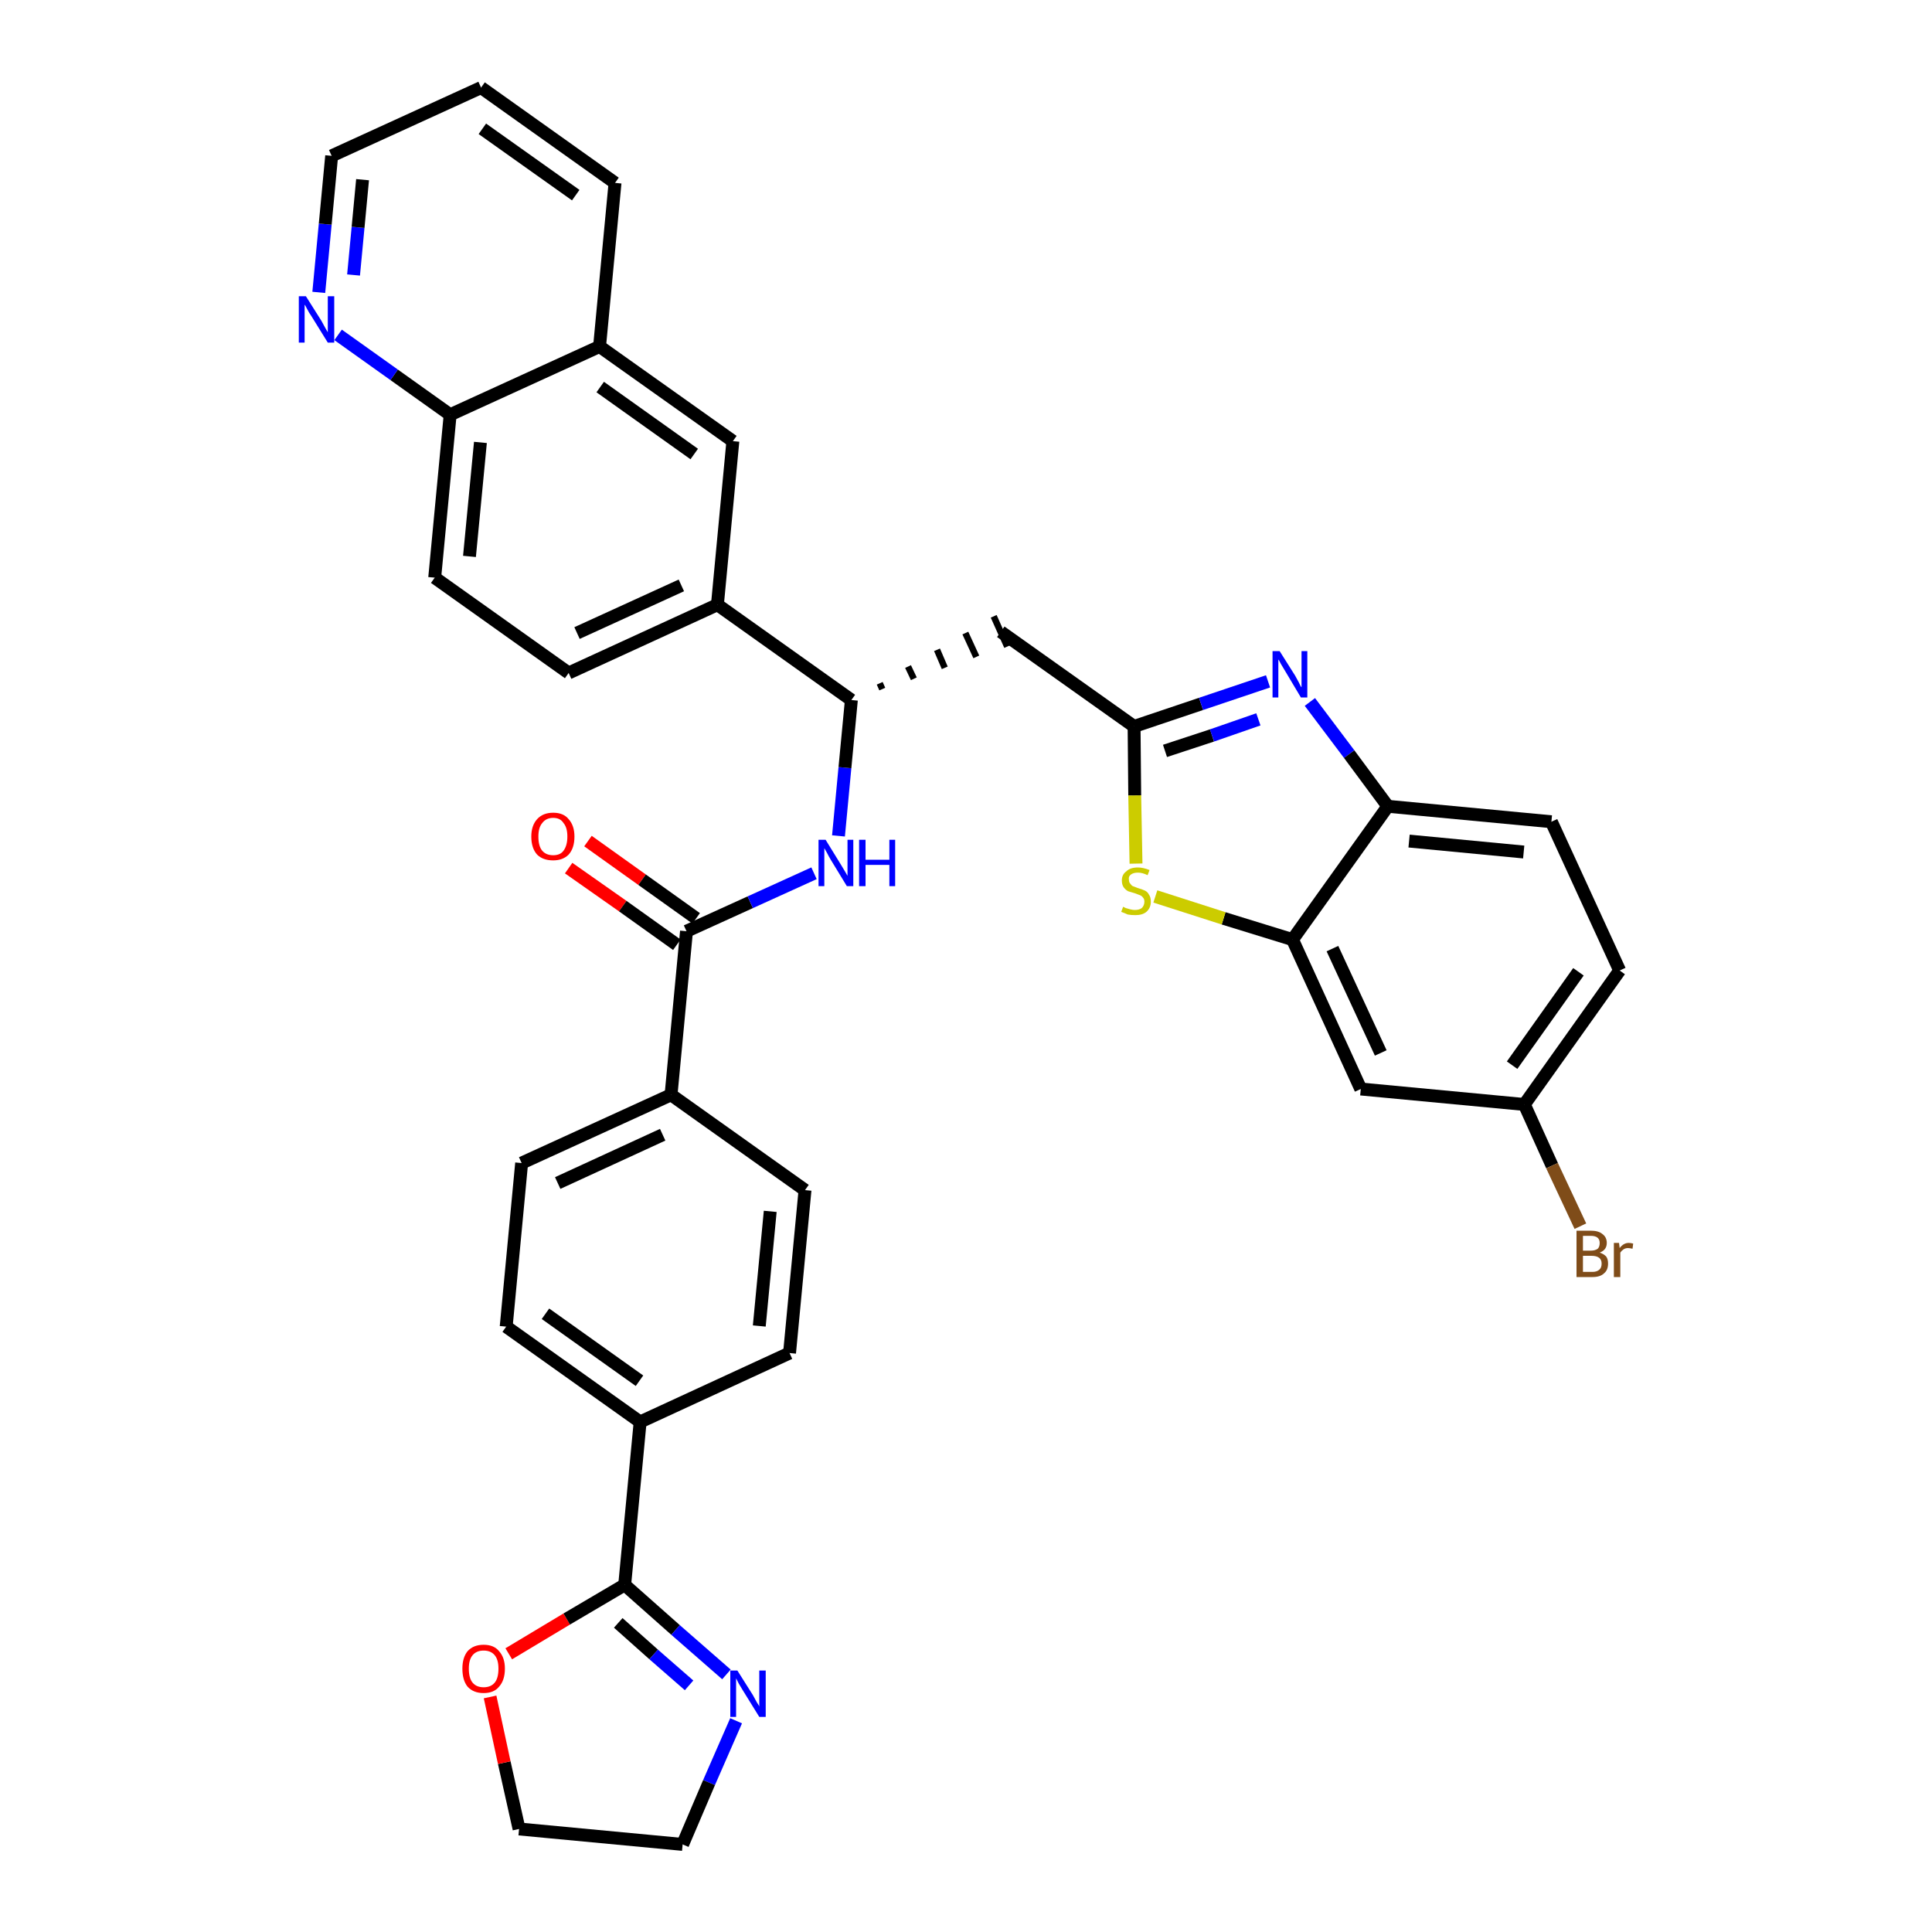 <?xml version='1.0' encoding='iso-8859-1'?>
<svg version='1.1' baseProfile='full'
              xmlns='http://www.w3.org/2000/svg'
                      xmlns:rdkit='http://www.rdkit.org/xml'
                      xmlns:xlink='http://www.w3.org/1999/xlink'
                  xml:space='preserve'
width='300px' height='300px' viewBox='0 0 300 300'>
<!-- END OF HEADER -->
<path class='bond-0 atom-0 atom-1' d='M 88.3,134.8 L 96.7,140.7' style='fill:none;fill-rule:evenodd;stroke:#FF0000;stroke-width:2.0px;stroke-linecap:butt;stroke-linejoin:miter;stroke-opacity:1' />
<path class='bond-0 atom-0 atom-1' d='M 96.7,140.7 L 105.1,146.7' style='fill:none;fill-rule:evenodd;stroke:#000000;stroke-width:2.0px;stroke-linecap:butt;stroke-linejoin:miter;stroke-opacity:1' />
<path class='bond-0 atom-0 atom-1' d='M 91.3,130.6 L 99.7,136.6' style='fill:none;fill-rule:evenodd;stroke:#FF0000;stroke-width:2.0px;stroke-linecap:butt;stroke-linejoin:miter;stroke-opacity:1' />
<path class='bond-0 atom-0 atom-1' d='M 99.7,136.6 L 108.1,142.6' style='fill:none;fill-rule:evenodd;stroke:#000000;stroke-width:2.0px;stroke-linecap:butt;stroke-linejoin:miter;stroke-opacity:1' />
<path class='bond-1 atom-1 atom-2' d='M 106.6,144.6 L 116.5,140.1' style='fill:none;fill-rule:evenodd;stroke:#000000;stroke-width:2.0px;stroke-linecap:butt;stroke-linejoin:miter;stroke-opacity:1' />
<path class='bond-1 atom-1 atom-2' d='M 116.5,140.1 L 126.4,135.6' style='fill:none;fill-rule:evenodd;stroke:#0000FF;stroke-width:2.0px;stroke-linecap:butt;stroke-linejoin:miter;stroke-opacity:1' />
<path class='bond-24 atom-1 atom-25' d='M 106.6,144.6 L 104.2,170.0' style='fill:none;fill-rule:evenodd;stroke:#000000;stroke-width:2.0px;stroke-linecap:butt;stroke-linejoin:miter;stroke-opacity:1' />
<path class='bond-2 atom-2 atom-3' d='M 130.2,129.8 L 131.2,119.2' style='fill:none;fill-rule:evenodd;stroke:#0000FF;stroke-width:2.0px;stroke-linecap:butt;stroke-linejoin:miter;stroke-opacity:1' />
<path class='bond-2 atom-2 atom-3' d='M 131.2,119.2 L 132.2,108.7' style='fill:none;fill-rule:evenodd;stroke:#000000;stroke-width:2.0px;stroke-linecap:butt;stroke-linejoin:miter;stroke-opacity:1' />
<path class='bond-3 atom-3 atom-4' d='M 137.0,107.0 L 136.6,106.1' style='fill:none;fill-rule:evenodd;stroke:#000000;stroke-width:1.0px;stroke-linecap:butt;stroke-linejoin:miter;stroke-opacity:1' />
<path class='bond-3 atom-3 atom-4' d='M 141.9,105.4 L 141.0,103.5' style='fill:none;fill-rule:evenodd;stroke:#000000;stroke-width:1.0px;stroke-linecap:butt;stroke-linejoin:miter;stroke-opacity:1' />
<path class='bond-3 atom-3 atom-4' d='M 146.7,103.7 L 145.5,100.9' style='fill:none;fill-rule:evenodd;stroke:#000000;stroke-width:1.0px;stroke-linecap:butt;stroke-linejoin:miter;stroke-opacity:1' />
<path class='bond-3 atom-3 atom-4' d='M 151.6,102.0 L 149.9,98.3' style='fill:none;fill-rule:evenodd;stroke:#000000;stroke-width:1.0px;stroke-linecap:butt;stroke-linejoin:miter;stroke-opacity:1' />
<path class='bond-3 atom-3 atom-4' d='M 156.4,100.4 L 154.3,95.7' style='fill:none;fill-rule:evenodd;stroke:#000000;stroke-width:1.0px;stroke-linecap:butt;stroke-linejoin:miter;stroke-opacity:1' />
<path class='bond-14 atom-3 atom-15' d='M 132.2,108.7 L 111.4,93.9' style='fill:none;fill-rule:evenodd;stroke:#000000;stroke-width:2.0px;stroke-linecap:butt;stroke-linejoin:miter;stroke-opacity:1' />
<path class='bond-4 atom-4 atom-5' d='M 155.4,98.1 L 176.1,112.8' style='fill:none;fill-rule:evenodd;stroke:#000000;stroke-width:2.0px;stroke-linecap:butt;stroke-linejoin:miter;stroke-opacity:1' />
<path class='bond-5 atom-5 atom-6' d='M 176.1,112.8 L 186.5,109.3' style='fill:none;fill-rule:evenodd;stroke:#000000;stroke-width:2.0px;stroke-linecap:butt;stroke-linejoin:miter;stroke-opacity:1' />
<path class='bond-5 atom-5 atom-6' d='M 186.5,109.3 L 196.9,105.8' style='fill:none;fill-rule:evenodd;stroke:#0000FF;stroke-width:2.0px;stroke-linecap:butt;stroke-linejoin:miter;stroke-opacity:1' />
<path class='bond-5 atom-5 atom-6' d='M 180.9,116.6 L 188.2,114.2' style='fill:none;fill-rule:evenodd;stroke:#000000;stroke-width:2.0px;stroke-linecap:butt;stroke-linejoin:miter;stroke-opacity:1' />
<path class='bond-5 atom-5 atom-6' d='M 188.2,114.2 L 195.4,111.7' style='fill:none;fill-rule:evenodd;stroke:#0000FF;stroke-width:2.0px;stroke-linecap:butt;stroke-linejoin:miter;stroke-opacity:1' />
<path class='bond-35 atom-14 atom-5' d='M 176.4,134.1 L 176.2,123.5' style='fill:none;fill-rule:evenodd;stroke:#CCCC00;stroke-width:2.0px;stroke-linecap:butt;stroke-linejoin:miter;stroke-opacity:1' />
<path class='bond-35 atom-14 atom-5' d='M 176.2,123.5 L 176.1,112.8' style='fill:none;fill-rule:evenodd;stroke:#000000;stroke-width:2.0px;stroke-linecap:butt;stroke-linejoin:miter;stroke-opacity:1' />
<path class='bond-6 atom-6 atom-7' d='M 203.4,109.0 L 209.5,117.1' style='fill:none;fill-rule:evenodd;stroke:#0000FF;stroke-width:2.0px;stroke-linecap:butt;stroke-linejoin:miter;stroke-opacity:1' />
<path class='bond-6 atom-6 atom-7' d='M 209.5,117.1 L 215.5,125.2' style='fill:none;fill-rule:evenodd;stroke:#000000;stroke-width:2.0px;stroke-linecap:butt;stroke-linejoin:miter;stroke-opacity:1' />
<path class='bond-7 atom-7 atom-8' d='M 215.5,125.2 L 240.9,127.6' style='fill:none;fill-rule:evenodd;stroke:#000000;stroke-width:2.0px;stroke-linecap:butt;stroke-linejoin:miter;stroke-opacity:1' />
<path class='bond-7 atom-7 atom-8' d='M 218.8,130.6 L 236.6,132.3' style='fill:none;fill-rule:evenodd;stroke:#000000;stroke-width:2.0px;stroke-linecap:butt;stroke-linejoin:miter;stroke-opacity:1' />
<path class='bond-38 atom-13 atom-7' d='M 200.7,145.9 L 215.5,125.2' style='fill:none;fill-rule:evenodd;stroke:#000000;stroke-width:2.0px;stroke-linecap:butt;stroke-linejoin:miter;stroke-opacity:1' />
<path class='bond-8 atom-8 atom-9' d='M 240.9,127.6 L 251.5,150.7' style='fill:none;fill-rule:evenodd;stroke:#000000;stroke-width:2.0px;stroke-linecap:butt;stroke-linejoin:miter;stroke-opacity:1' />
<path class='bond-9 atom-9 atom-10' d='M 251.5,150.7 L 236.7,171.5' style='fill:none;fill-rule:evenodd;stroke:#000000;stroke-width:2.0px;stroke-linecap:butt;stroke-linejoin:miter;stroke-opacity:1' />
<path class='bond-9 atom-9 atom-10' d='M 245.1,150.9 L 234.8,165.4' style='fill:none;fill-rule:evenodd;stroke:#000000;stroke-width:2.0px;stroke-linecap:butt;stroke-linejoin:miter;stroke-opacity:1' />
<path class='bond-10 atom-10 atom-11' d='M 236.7,171.5 L 241.0,181.0' style='fill:none;fill-rule:evenodd;stroke:#000000;stroke-width:2.0px;stroke-linecap:butt;stroke-linejoin:miter;stroke-opacity:1' />
<path class='bond-10 atom-10 atom-11' d='M 241.0,181.0 L 245.4,190.4' style='fill:none;fill-rule:evenodd;stroke:#7F4C19;stroke-width:2.0px;stroke-linecap:butt;stroke-linejoin:miter;stroke-opacity:1' />
<path class='bond-11 atom-10 atom-12' d='M 236.7,171.5 L 211.3,169.1' style='fill:none;fill-rule:evenodd;stroke:#000000;stroke-width:2.0px;stroke-linecap:butt;stroke-linejoin:miter;stroke-opacity:1' />
<path class='bond-12 atom-12 atom-13' d='M 211.3,169.1 L 200.7,145.9' style='fill:none;fill-rule:evenodd;stroke:#000000;stroke-width:2.0px;stroke-linecap:butt;stroke-linejoin:miter;stroke-opacity:1' />
<path class='bond-12 atom-12 atom-13' d='M 214.4,163.5 L 206.9,147.3' style='fill:none;fill-rule:evenodd;stroke:#000000;stroke-width:2.0px;stroke-linecap:butt;stroke-linejoin:miter;stroke-opacity:1' />
<path class='bond-13 atom-13 atom-14' d='M 200.7,145.9 L 190.0,142.6' style='fill:none;fill-rule:evenodd;stroke:#000000;stroke-width:2.0px;stroke-linecap:butt;stroke-linejoin:miter;stroke-opacity:1' />
<path class='bond-13 atom-13 atom-14' d='M 190.0,142.6 L 179.4,139.2' style='fill:none;fill-rule:evenodd;stroke:#CCCC00;stroke-width:2.0px;stroke-linecap:butt;stroke-linejoin:miter;stroke-opacity:1' />
<path class='bond-15 atom-15 atom-16' d='M 111.4,93.9 L 88.3,104.5' style='fill:none;fill-rule:evenodd;stroke:#000000;stroke-width:2.0px;stroke-linecap:butt;stroke-linejoin:miter;stroke-opacity:1' />
<path class='bond-15 atom-15 atom-16' d='M 105.8,90.9 L 89.6,98.3' style='fill:none;fill-rule:evenodd;stroke:#000000;stroke-width:2.0px;stroke-linecap:butt;stroke-linejoin:miter;stroke-opacity:1' />
<path class='bond-36 atom-24 atom-15' d='M 113.8,68.5 L 111.4,93.9' style='fill:none;fill-rule:evenodd;stroke:#000000;stroke-width:2.0px;stroke-linecap:butt;stroke-linejoin:miter;stroke-opacity:1' />
<path class='bond-16 atom-16 atom-17' d='M 88.3,104.5 L 67.5,89.7' style='fill:none;fill-rule:evenodd;stroke:#000000;stroke-width:2.0px;stroke-linecap:butt;stroke-linejoin:miter;stroke-opacity:1' />
<path class='bond-17 atom-17 atom-18' d='M 67.5,89.7 L 69.9,64.4' style='fill:none;fill-rule:evenodd;stroke:#000000;stroke-width:2.0px;stroke-linecap:butt;stroke-linejoin:miter;stroke-opacity:1' />
<path class='bond-17 atom-17 atom-18' d='M 72.9,86.4 L 74.6,68.7' style='fill:none;fill-rule:evenodd;stroke:#000000;stroke-width:2.0px;stroke-linecap:butt;stroke-linejoin:miter;stroke-opacity:1' />
<path class='bond-18 atom-18 atom-19' d='M 69.9,64.4 L 61.2,58.2' style='fill:none;fill-rule:evenodd;stroke:#000000;stroke-width:2.0px;stroke-linecap:butt;stroke-linejoin:miter;stroke-opacity:1' />
<path class='bond-18 atom-18 atom-19' d='M 61.2,58.2 L 52.5,52.0' style='fill:none;fill-rule:evenodd;stroke:#0000FF;stroke-width:2.0px;stroke-linecap:butt;stroke-linejoin:miter;stroke-opacity:1' />
<path class='bond-39 atom-23 atom-18' d='M 93.1,53.8 L 69.9,64.4' style='fill:none;fill-rule:evenodd;stroke:#000000;stroke-width:2.0px;stroke-linecap:butt;stroke-linejoin:miter;stroke-opacity:1' />
<path class='bond-19 atom-19 atom-20' d='M 49.5,45.4 L 50.5,34.8' style='fill:none;fill-rule:evenodd;stroke:#0000FF;stroke-width:2.0px;stroke-linecap:butt;stroke-linejoin:miter;stroke-opacity:1' />
<path class='bond-19 atom-19 atom-20' d='M 50.5,34.8 L 51.5,24.2' style='fill:none;fill-rule:evenodd;stroke:#000000;stroke-width:2.0px;stroke-linecap:butt;stroke-linejoin:miter;stroke-opacity:1' />
<path class='bond-19 atom-19 atom-20' d='M 54.9,42.7 L 55.6,35.3' style='fill:none;fill-rule:evenodd;stroke:#0000FF;stroke-width:2.0px;stroke-linecap:butt;stroke-linejoin:miter;stroke-opacity:1' />
<path class='bond-19 atom-19 atom-20' d='M 55.6,35.3 L 56.3,27.9' style='fill:none;fill-rule:evenodd;stroke:#000000;stroke-width:2.0px;stroke-linecap:butt;stroke-linejoin:miter;stroke-opacity:1' />
<path class='bond-20 atom-20 atom-21' d='M 51.5,24.2 L 74.7,13.6' style='fill:none;fill-rule:evenodd;stroke:#000000;stroke-width:2.0px;stroke-linecap:butt;stroke-linejoin:miter;stroke-opacity:1' />
<path class='bond-21 atom-21 atom-22' d='M 74.7,13.6 L 95.5,28.4' style='fill:none;fill-rule:evenodd;stroke:#000000;stroke-width:2.0px;stroke-linecap:butt;stroke-linejoin:miter;stroke-opacity:1' />
<path class='bond-21 atom-21 atom-22' d='M 74.9,20.0 L 89.4,30.3' style='fill:none;fill-rule:evenodd;stroke:#000000;stroke-width:2.0px;stroke-linecap:butt;stroke-linejoin:miter;stroke-opacity:1' />
<path class='bond-22 atom-22 atom-23' d='M 95.5,28.4 L 93.1,53.8' style='fill:none;fill-rule:evenodd;stroke:#000000;stroke-width:2.0px;stroke-linecap:butt;stroke-linejoin:miter;stroke-opacity:1' />
<path class='bond-23 atom-23 atom-24' d='M 93.1,53.8 L 113.8,68.5' style='fill:none;fill-rule:evenodd;stroke:#000000;stroke-width:2.0px;stroke-linecap:butt;stroke-linejoin:miter;stroke-opacity:1' />
<path class='bond-23 atom-23 atom-24' d='M 93.2,60.1 L 107.8,70.5' style='fill:none;fill-rule:evenodd;stroke:#000000;stroke-width:2.0px;stroke-linecap:butt;stroke-linejoin:miter;stroke-opacity:1' />
<path class='bond-25 atom-25 atom-26' d='M 104.2,170.0 L 81.0,180.6' style='fill:none;fill-rule:evenodd;stroke:#000000;stroke-width:2.0px;stroke-linecap:butt;stroke-linejoin:miter;stroke-opacity:1' />
<path class='bond-25 atom-25 atom-26' d='M 102.9,176.2 L 86.6,183.7' style='fill:none;fill-rule:evenodd;stroke:#000000;stroke-width:2.0px;stroke-linecap:butt;stroke-linejoin:miter;stroke-opacity:1' />
<path class='bond-37 atom-35 atom-25' d='M 125.0,184.8 L 104.2,170.0' style='fill:none;fill-rule:evenodd;stroke:#000000;stroke-width:2.0px;stroke-linecap:butt;stroke-linejoin:miter;stroke-opacity:1' />
<path class='bond-26 atom-26 atom-27' d='M 81.0,180.6 L 78.6,206.0' style='fill:none;fill-rule:evenodd;stroke:#000000;stroke-width:2.0px;stroke-linecap:butt;stroke-linejoin:miter;stroke-opacity:1' />
<path class='bond-27 atom-27 atom-28' d='M 78.6,206.0 L 99.4,220.8' style='fill:none;fill-rule:evenodd;stroke:#000000;stroke-width:2.0px;stroke-linecap:butt;stroke-linejoin:miter;stroke-opacity:1' />
<path class='bond-27 atom-27 atom-28' d='M 84.7,204.0 L 99.3,214.4' style='fill:none;fill-rule:evenodd;stroke:#000000;stroke-width:2.0px;stroke-linecap:butt;stroke-linejoin:miter;stroke-opacity:1' />
<path class='bond-28 atom-28 atom-29' d='M 99.4,220.8 L 97.0,246.1' style='fill:none;fill-rule:evenodd;stroke:#000000;stroke-width:2.0px;stroke-linecap:butt;stroke-linejoin:miter;stroke-opacity:1' />
<path class='bond-33 atom-28 atom-34' d='M 99.4,220.8 L 122.6,210.1' style='fill:none;fill-rule:evenodd;stroke:#000000;stroke-width:2.0px;stroke-linecap:butt;stroke-linejoin:miter;stroke-opacity:1' />
<path class='bond-29 atom-29 atom-30' d='M 97.0,246.1 L 104.9,253.1' style='fill:none;fill-rule:evenodd;stroke:#000000;stroke-width:2.0px;stroke-linecap:butt;stroke-linejoin:miter;stroke-opacity:1' />
<path class='bond-29 atom-29 atom-30' d='M 104.9,253.1 L 112.8,260.0' style='fill:none;fill-rule:evenodd;stroke:#0000FF;stroke-width:2.0px;stroke-linecap:butt;stroke-linejoin:miter;stroke-opacity:1' />
<path class='bond-29 atom-29 atom-30' d='M 96.0,252.0 L 101.5,256.9' style='fill:none;fill-rule:evenodd;stroke:#000000;stroke-width:2.0px;stroke-linecap:butt;stroke-linejoin:miter;stroke-opacity:1' />
<path class='bond-29 atom-29 atom-30' d='M 101.5,256.9 L 107.0,261.7' style='fill:none;fill-rule:evenodd;stroke:#0000FF;stroke-width:2.0px;stroke-linecap:butt;stroke-linejoin:miter;stroke-opacity:1' />
<path class='bond-40 atom-33 atom-29' d='M 79.0,256.8 L 88.0,251.4' style='fill:none;fill-rule:evenodd;stroke:#FF0000;stroke-width:2.0px;stroke-linecap:butt;stroke-linejoin:miter;stroke-opacity:1' />
<path class='bond-40 atom-33 atom-29' d='M 88.0,251.4 L 97.0,246.1' style='fill:none;fill-rule:evenodd;stroke:#000000;stroke-width:2.0px;stroke-linecap:butt;stroke-linejoin:miter;stroke-opacity:1' />
<path class='bond-30 atom-30 atom-31' d='M 114.3,267.2 L 110.1,276.8' style='fill:none;fill-rule:evenodd;stroke:#0000FF;stroke-width:2.0px;stroke-linecap:butt;stroke-linejoin:miter;stroke-opacity:1' />
<path class='bond-30 atom-30 atom-31' d='M 110.1,276.8 L 106.0,286.4' style='fill:none;fill-rule:evenodd;stroke:#000000;stroke-width:2.0px;stroke-linecap:butt;stroke-linejoin:miter;stroke-opacity:1' />
<path class='bond-31 atom-31 atom-32' d='M 106.0,286.4 L 80.6,284.0' style='fill:none;fill-rule:evenodd;stroke:#000000;stroke-width:2.0px;stroke-linecap:butt;stroke-linejoin:miter;stroke-opacity:1' />
<path class='bond-32 atom-32 atom-33' d='M 80.6,284.0 L 78.3,273.7' style='fill:none;fill-rule:evenodd;stroke:#000000;stroke-width:2.0px;stroke-linecap:butt;stroke-linejoin:miter;stroke-opacity:1' />
<path class='bond-32 atom-32 atom-33' d='M 78.3,273.7 L 76.1,263.5' style='fill:none;fill-rule:evenodd;stroke:#FF0000;stroke-width:2.0px;stroke-linecap:butt;stroke-linejoin:miter;stroke-opacity:1' />
<path class='bond-34 atom-34 atom-35' d='M 122.6,210.1 L 125.0,184.8' style='fill:none;fill-rule:evenodd;stroke:#000000;stroke-width:2.0px;stroke-linecap:butt;stroke-linejoin:miter;stroke-opacity:1' />
<path class='bond-34 atom-34 atom-35' d='M 117.9,205.9 L 119.6,188.1' style='fill:none;fill-rule:evenodd;stroke:#000000;stroke-width:2.0px;stroke-linecap:butt;stroke-linejoin:miter;stroke-opacity:1' />
<path  class='atom-0' d='M 82.5 129.9
Q 82.5 128.2, 83.4 127.2
Q 84.3 126.2, 85.9 126.2
Q 87.5 126.2, 88.3 127.2
Q 89.2 128.2, 89.2 129.9
Q 89.2 131.7, 88.3 132.7
Q 87.4 133.6, 85.9 133.6
Q 84.3 133.6, 83.4 132.7
Q 82.5 131.7, 82.5 129.9
M 85.9 132.8
Q 87.0 132.8, 87.5 132.1
Q 88.1 131.3, 88.1 129.9
Q 88.1 128.5, 87.5 127.8
Q 87.0 127.0, 85.9 127.0
Q 84.8 127.0, 84.2 127.8
Q 83.6 128.5, 83.6 129.9
Q 83.6 131.4, 84.2 132.1
Q 84.8 132.8, 85.9 132.8
' fill='#FF0000'/>
<path  class='atom-2' d='M 128.2 130.4
L 130.6 134.3
Q 130.8 134.6, 131.2 135.3
Q 131.6 136.0, 131.6 136.0
L 131.6 130.4
L 132.5 130.4
L 132.5 137.6
L 131.5 137.6
L 129.0 133.5
Q 128.7 133.0, 128.4 132.4
Q 128.1 131.9, 128.0 131.7
L 128.0 137.6
L 127.1 137.6
L 127.1 130.4
L 128.2 130.4
' fill='#0000FF'/>
<path  class='atom-2' d='M 133.4 130.4
L 134.4 130.4
L 134.4 133.5
L 138.1 133.5
L 138.1 130.4
L 139.0 130.4
L 139.0 137.6
L 138.1 137.6
L 138.1 134.3
L 134.4 134.3
L 134.4 137.6
L 133.4 137.6
L 133.4 130.4
' fill='#0000FF'/>
<path  class='atom-6' d='M 198.7 101.1
L 201.1 104.9
Q 201.3 105.3, 201.7 106.0
Q 202.0 106.7, 202.1 106.7
L 202.1 101.1
L 203.0 101.1
L 203.0 108.3
L 202.0 108.3
L 199.5 104.1
Q 199.2 103.6, 198.9 103.1
Q 198.6 102.5, 198.5 102.4
L 198.5 108.3
L 197.6 108.3
L 197.6 101.1
L 198.7 101.1
' fill='#0000FF'/>
<path  class='atom-11' d='M 248.4 194.5
Q 249.0 194.7, 249.4 195.1
Q 249.7 195.5, 249.7 196.2
Q 249.7 197.2, 249.1 197.7
Q 248.5 198.3, 247.3 198.3
L 244.8 198.3
L 244.8 191.1
L 247.0 191.1
Q 248.2 191.1, 248.8 191.6
Q 249.5 192.1, 249.5 193.0
Q 249.5 194.1, 248.4 194.5
M 245.8 191.9
L 245.8 194.2
L 247.0 194.2
Q 247.7 194.2, 248.1 193.9
Q 248.4 193.6, 248.4 193.0
Q 248.4 191.9, 247.0 191.9
L 245.8 191.9
M 247.3 197.5
Q 248.0 197.5, 248.4 197.1
Q 248.7 196.8, 248.7 196.2
Q 248.7 195.6, 248.3 195.3
Q 247.9 195.0, 247.1 195.0
L 245.8 195.0
L 245.8 197.5
L 247.3 197.5
' fill='#7F4C19'/>
<path  class='atom-11' d='M 251.4 193.0
L 251.5 193.8
Q 252.1 193.0, 252.9 193.0
Q 253.2 193.0, 253.6 193.1
L 253.5 193.9
Q 253.0 193.8, 252.8 193.8
Q 252.4 193.8, 252.1 194.0
Q 251.8 194.2, 251.6 194.5
L 251.6 198.3
L 250.6 198.3
L 250.6 193.0
L 251.4 193.0
' fill='#7F4C19'/>
<path  class='atom-14' d='M 174.4 140.8
Q 174.4 140.8, 174.8 141.0
Q 175.1 141.1, 175.5 141.2
Q 175.9 141.3, 176.2 141.3
Q 176.9 141.3, 177.3 141.0
Q 177.7 140.6, 177.7 140.0
Q 177.7 139.6, 177.5 139.4
Q 177.3 139.1, 177.0 139.0
Q 176.7 138.9, 176.2 138.7
Q 175.5 138.5, 175.2 138.4
Q 174.8 138.2, 174.5 137.8
Q 174.2 137.4, 174.2 136.7
Q 174.2 135.8, 174.9 135.3
Q 175.5 134.7, 176.7 134.7
Q 177.5 134.7, 178.5 135.1
L 178.2 135.9
Q 177.4 135.5, 176.7 135.5
Q 176.0 135.5, 175.6 135.8
Q 175.2 136.1, 175.3 136.6
Q 175.3 137.0, 175.5 137.2
Q 175.7 137.5, 175.9 137.6
Q 176.2 137.7, 176.7 137.9
Q 177.4 138.1, 177.8 138.3
Q 178.2 138.5, 178.4 138.9
Q 178.7 139.3, 178.7 140.0
Q 178.7 141.0, 178.0 141.6
Q 177.4 142.1, 176.3 142.1
Q 175.6 142.1, 175.1 142.0
Q 174.7 141.8, 174.1 141.6
L 174.4 140.8
' fill='#CCCC00'/>
<path  class='atom-19' d='M 47.5 46.0
L 49.9 49.8
Q 50.1 50.2, 50.5 50.9
Q 50.9 51.6, 50.9 51.6
L 50.9 46.0
L 51.9 46.0
L 51.9 53.2
L 50.9 53.2
L 48.3 49.0
Q 48.0 48.6, 47.7 48.0
Q 47.4 47.4, 47.3 47.3
L 47.3 53.2
L 46.4 53.2
L 46.4 46.0
L 47.5 46.0
' fill='#0000FF'/>
<path  class='atom-30' d='M 114.5 259.4
L 116.9 263.2
Q 117.1 263.6, 117.5 264.3
Q 117.9 264.9, 117.9 265.0
L 117.9 259.4
L 118.9 259.4
L 118.9 266.6
L 117.9 266.6
L 115.3 262.4
Q 115.0 261.9, 114.7 261.4
Q 114.4 260.8, 114.3 260.6
L 114.3 266.6
L 113.4 266.6
L 113.4 259.4
L 114.5 259.4
' fill='#0000FF'/>
<path  class='atom-33' d='M 71.8 259.1
Q 71.8 257.4, 72.6 256.4
Q 73.5 255.4, 75.1 255.4
Q 76.7 255.4, 77.5 256.4
Q 78.4 257.4, 78.4 259.1
Q 78.4 260.9, 77.5 261.9
Q 76.7 262.9, 75.1 262.9
Q 73.5 262.9, 72.6 261.9
Q 71.8 260.9, 71.8 259.1
M 75.1 262.0
Q 76.2 262.0, 76.8 261.3
Q 77.4 260.6, 77.4 259.1
Q 77.4 257.7, 76.8 257.0
Q 76.2 256.3, 75.1 256.3
Q 74.0 256.3, 73.4 257.0
Q 72.8 257.7, 72.8 259.1
Q 72.8 260.6, 73.4 261.3
Q 74.0 262.0, 75.1 262.0
' fill='#FF0000'/>
</svg>
